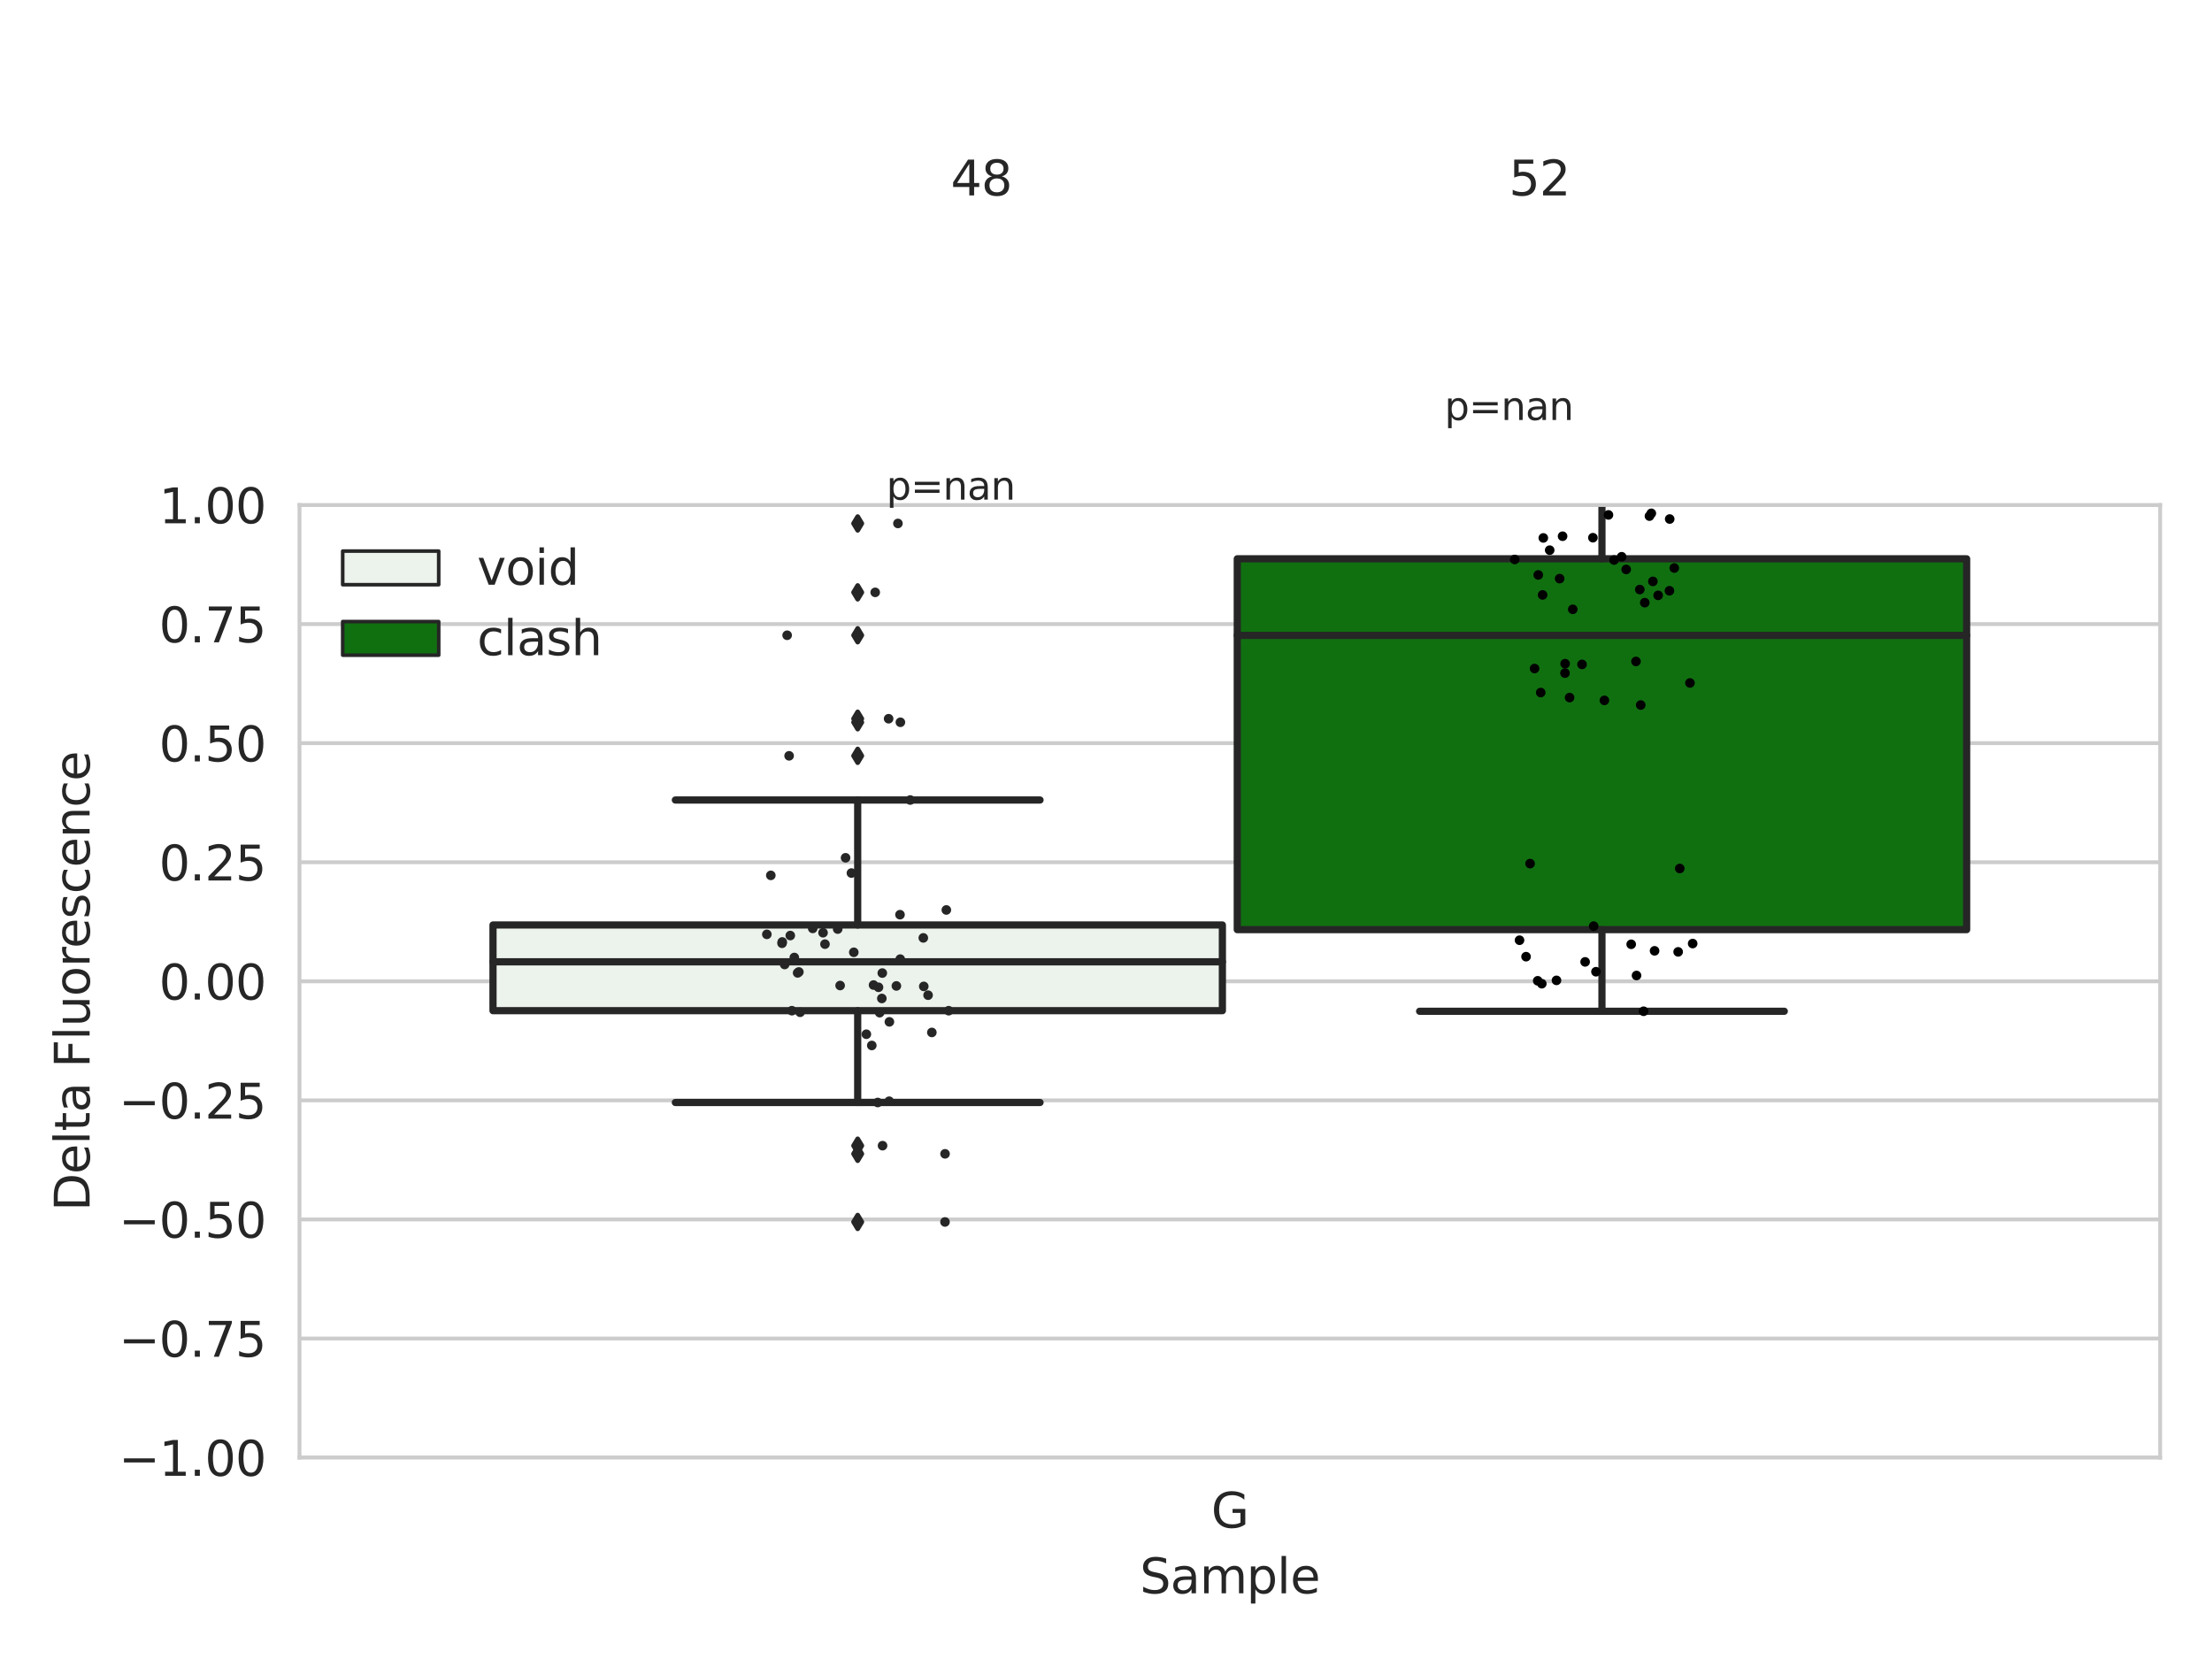 <?xml version="1.0" encoding="utf-8" standalone="no"?>
<!DOCTYPE svg PUBLIC "-//W3C//DTD SVG 1.1//EN"
  "http://www.w3.org/Graphics/SVG/1.1/DTD/svg11.dtd">
<svg xmlns:xlink="http://www.w3.org/1999/xlink" width="460.8pt" height="345.6pt" viewBox="0 0 460.8 345.6" xmlns="http://www.w3.org/2000/svg" version="1.1">
 <defs>
  <style type="text/css">*{stroke-linejoin: round; stroke-linecap: butt}</style>
 </defs>
 <g id="figure_1">
  <g id="patch_1">
   <path d="M 0 345.6 
L 460.8 345.6 
L 460.8 0 
L 0 0 
z
" style="fill: #ffffff"/>
  </g>
  <g id="axes_1">
   <g id="patch_2">
    <path d="M 62.39 303.64 
L 450 303.64 
L 450 105.206 
L 62.39 105.206 
z
" style="fill: #ffffff"/>
   </g>
   <g id="matplotlib.axis_1">
    <g id="xtick_1">
     <g id="text_1">
      <!-- G -->
      <g style="fill: #262626" transform="translate(252.321 318.238)scale(0.1 -0.1)">
       <defs>
        <path id="DejaVuSans-47" d="M 3809 666 
L 3809 1919 
L 2778 1919 
L 2778 2438 
L 4434 2438 
L 4434 434 
Q 4069 175 3628 42 
Q 3188 -91 2688 -91 
Q 1594 -91 976 548 
Q 359 1188 359 2328 
Q 359 3472 976 4111 
Q 1594 4750 2688 4750 
Q 3144 4750 3555 4637 
Q 3966 4525 4313 4306 
L 4313 3634 
Q 3963 3931 3569 4081 
Q 3175 4231 2741 4231 
Q 1884 4231 1454 3753 
Q 1025 3275 1025 2328 
Q 1025 1384 1454 906 
Q 1884 428 2741 428 
Q 3075 428 3337 486 
Q 3600 544 3809 666 
z
" transform="scale(0.016)"/>
       </defs>
       <use xlink:href="#DejaVuSans-47"/>
      </g>
     </g>
    </g>
    <g id="text_2">
     <!-- Sample -->
     <g style="fill: #262626" transform="translate(237.447 331.917)scale(0.1 -0.1)">
      <defs>
       <path id="DejaVuSans-53" d="M 3425 4513 
L 3425 3897 
Q 3066 4069 2747 4153 
Q 2428 4238 2131 4238 
Q 1616 4238 1336 4038 
Q 1056 3838 1056 3469 
Q 1056 3159 1242 3001 
Q 1428 2844 1947 2747 
L 2328 2669 
Q 3034 2534 3370 2195 
Q 3706 1856 3706 1288 
Q 3706 609 3251 259 
Q 2797 -91 1919 -91 
Q 1588 -91 1214 -16 
Q 841 59 441 206 
L 441 856 
Q 825 641 1194 531 
Q 1563 422 1919 422 
Q 2459 422 2753 634 
Q 3047 847 3047 1241 
Q 3047 1584 2836 1778 
Q 2625 1972 2144 2069 
L 1759 2144 
Q 1053 2284 737 2584 
Q 422 2884 422 3419 
Q 422 4038 858 4394 
Q 1294 4750 2059 4750 
Q 2388 4750 2728 4690 
Q 3069 4631 3425 4513 
z
" transform="scale(0.016)"/>
       <path id="DejaVuSans-61" d="M 2194 1759 
Q 1497 1759 1228 1600 
Q 959 1441 959 1056 
Q 959 750 1161 570 
Q 1363 391 1709 391 
Q 2188 391 2477 730 
Q 2766 1069 2766 1631 
L 2766 1759 
L 2194 1759 
z
M 3341 1997 
L 3341 0 
L 2766 0 
L 2766 531 
Q 2569 213 2275 61 
Q 1981 -91 1556 -91 
Q 1019 -91 701 211 
Q 384 513 384 1019 
Q 384 1609 779 1909 
Q 1175 2209 1959 2209 
L 2766 2209 
L 2766 2266 
Q 2766 2663 2505 2880 
Q 2244 3097 1772 3097 
Q 1472 3097 1187 3025 
Q 903 2953 641 2809 
L 641 3341 
Q 956 3463 1253 3523 
Q 1550 3584 1831 3584 
Q 2591 3584 2966 3190 
Q 3341 2797 3341 1997 
z
" transform="scale(0.016)"/>
       <path id="DejaVuSans-6d" d="M 3328 2828 
Q 3544 3216 3844 3400 
Q 4144 3584 4550 3584 
Q 5097 3584 5394 3201 
Q 5691 2819 5691 2113 
L 5691 0 
L 5113 0 
L 5113 2094 
Q 5113 2597 4934 2840 
Q 4756 3084 4391 3084 
Q 3944 3084 3684 2787 
Q 3425 2491 3425 1978 
L 3425 0 
L 2847 0 
L 2847 2094 
Q 2847 2600 2669 2842 
Q 2491 3084 2119 3084 
Q 1678 3084 1418 2786 
Q 1159 2488 1159 1978 
L 1159 0 
L 581 0 
L 581 3500 
L 1159 3500 
L 1159 2956 
Q 1356 3278 1631 3431 
Q 1906 3584 2284 3584 
Q 2666 3584 2933 3390 
Q 3200 3197 3328 2828 
z
" transform="scale(0.016)"/>
       <path id="DejaVuSans-70" d="M 1159 525 
L 1159 -1331 
L 581 -1331 
L 581 3500 
L 1159 3500 
L 1159 2969 
Q 1341 3281 1617 3432 
Q 1894 3584 2278 3584 
Q 2916 3584 3314 3078 
Q 3713 2572 3713 1747 
Q 3713 922 3314 415 
Q 2916 -91 2278 -91 
Q 1894 -91 1617 61 
Q 1341 213 1159 525 
z
M 3116 1747 
Q 3116 2381 2855 2742 
Q 2594 3103 2138 3103 
Q 1681 3103 1420 2742 
Q 1159 2381 1159 1747 
Q 1159 1113 1420 752 
Q 1681 391 2138 391 
Q 2594 391 2855 752 
Q 3116 1113 3116 1747 
z
" transform="scale(0.016)"/>
       <path id="DejaVuSans-6c" d="M 603 4863 
L 1178 4863 
L 1178 0 
L 603 0 
L 603 4863 
z
" transform="scale(0.016)"/>
       <path id="DejaVuSans-65" d="M 3597 1894 
L 3597 1613 
L 953 1613 
Q 991 1019 1311 708 
Q 1631 397 2203 397 
Q 2534 397 2845 478 
Q 3156 559 3463 722 
L 3463 178 
Q 3153 47 2828 -22 
Q 2503 -91 2169 -91 
Q 1331 -91 842 396 
Q 353 884 353 1716 
Q 353 2575 817 3079 
Q 1281 3584 2069 3584 
Q 2775 3584 3186 3129 
Q 3597 2675 3597 1894 
z
M 3022 2063 
Q 3016 2534 2758 2815 
Q 2500 3097 2075 3097 
Q 1594 3097 1305 2825 
Q 1016 2553 972 2059 
L 3022 2063 
z
" transform="scale(0.016)"/>
      </defs>
      <use xlink:href="#DejaVuSans-53"/>
      <use xlink:href="#DejaVuSans-61" x="63.477"/>
      <use xlink:href="#DejaVuSans-6d" x="124.756"/>
      <use xlink:href="#DejaVuSans-70" x="222.168"/>
      <use xlink:href="#DejaVuSans-6c" x="285.645"/>
      <use xlink:href="#DejaVuSans-65" x="313.428"/>
     </g>
    </g>
   </g>
   <g id="matplotlib.axis_2">
    <g id="ytick_1">
     <g id="line2d_1">
      <path d="M 62.39 303.64 
L 450 303.64 
" clip-path="url(#p63f6841e30)" style="fill: none; stroke: #cccccc; stroke-width: 0.8; stroke-linecap: round"/>
     </g>
     <g id="text_3">
      <!-- −1.00 -->
      <g style="fill: #262626" transform="translate(24.745 307.439)scale(0.1 -0.1)">
       <defs>
        <path id="DejaVuSans-2212" d="M 678 2272 
L 4684 2272 
L 4684 1741 
L 678 1741 
L 678 2272 
z
" transform="scale(0.016)"/>
        <path id="DejaVuSans-31" d="M 794 531 
L 1825 531 
L 1825 4091 
L 703 3866 
L 703 4441 
L 1819 4666 
L 2450 4666 
L 2450 531 
L 3481 531 
L 3481 0 
L 794 0 
L 794 531 
z
" transform="scale(0.016)"/>
        <path id="DejaVuSans-2e" d="M 684 794 
L 1344 794 
L 1344 0 
L 684 0 
L 684 794 
z
" transform="scale(0.016)"/>
        <path id="DejaVuSans-30" d="M 2034 4250 
Q 1547 4250 1301 3770 
Q 1056 3291 1056 2328 
Q 1056 1369 1301 889 
Q 1547 409 2034 409 
Q 2525 409 2770 889 
Q 3016 1369 3016 2328 
Q 3016 3291 2770 3770 
Q 2525 4250 2034 4250 
z
M 2034 4750 
Q 2819 4750 3233 4129 
Q 3647 3509 3647 2328 
Q 3647 1150 3233 529 
Q 2819 -91 2034 -91 
Q 1250 -91 836 529 
Q 422 1150 422 2328 
Q 422 3509 836 4129 
Q 1250 4750 2034 4750 
z
" transform="scale(0.016)"/>
       </defs>
       <use xlink:href="#DejaVuSans-2212"/>
       <use xlink:href="#DejaVuSans-31" x="83.789"/>
       <use xlink:href="#DejaVuSans-2e" x="147.412"/>
       <use xlink:href="#DejaVuSans-30" x="179.199"/>
       <use xlink:href="#DejaVuSans-30" x="242.822"/>
      </g>
     </g>
    </g>
    <g id="ytick_2">
     <g id="line2d_2">
      <path d="M 62.39 278.836 
L 450 278.836 
" clip-path="url(#p63f6841e30)" style="fill: none; stroke: #cccccc; stroke-width: 0.8; stroke-linecap: round"/>
     </g>
     <g id="text_4">
      <!-- −0.75 -->
      <g style="fill: #262626" transform="translate(24.745 282.635)scale(0.1 -0.1)">
       <defs>
        <path id="DejaVuSans-37" d="M 525 4666 
L 3525 4666 
L 3525 4397 
L 1831 0 
L 1172 0 
L 2766 4134 
L 525 4134 
L 525 4666 
z
" transform="scale(0.016)"/>
        <path id="DejaVuSans-35" d="M 691 4666 
L 3169 4666 
L 3169 4134 
L 1269 4134 
L 1269 2991 
Q 1406 3038 1543 3061 
Q 1681 3084 1819 3084 
Q 2600 3084 3056 2656 
Q 3513 2228 3513 1497 
Q 3513 744 3044 326 
Q 2575 -91 1722 -91 
Q 1428 -91 1123 -41 
Q 819 9 494 109 
L 494 744 
Q 775 591 1075 516 
Q 1375 441 1709 441 
Q 2250 441 2565 725 
Q 2881 1009 2881 1497 
Q 2881 1984 2565 2268 
Q 2250 2553 1709 2553 
Q 1456 2553 1204 2497 
Q 953 2441 691 2322 
L 691 4666 
z
" transform="scale(0.016)"/>
       </defs>
       <use xlink:href="#DejaVuSans-2212"/>
       <use xlink:href="#DejaVuSans-30" x="83.789"/>
       <use xlink:href="#DejaVuSans-2e" x="147.412"/>
       <use xlink:href="#DejaVuSans-37" x="179.199"/>
       <use xlink:href="#DejaVuSans-35" x="242.822"/>
      </g>
     </g>
    </g>
    <g id="ytick_3">
     <g id="line2d_3">
      <path d="M 62.39 254.032 
L 450 254.032 
" clip-path="url(#p63f6841e30)" style="fill: none; stroke: #cccccc; stroke-width: 0.8; stroke-linecap: round"/>
     </g>
     <g id="text_5">
      <!-- −0.50 -->
      <g style="fill: #262626" transform="translate(24.745 257.831)scale(0.1 -0.1)">
       <use xlink:href="#DejaVuSans-2212"/>
       <use xlink:href="#DejaVuSans-30" x="83.789"/>
       <use xlink:href="#DejaVuSans-2e" x="147.412"/>
       <use xlink:href="#DejaVuSans-35" x="179.199"/>
       <use xlink:href="#DejaVuSans-30" x="242.822"/>
      </g>
     </g>
    </g>
    <g id="ytick_4">
     <g id="line2d_4">
      <path d="M 62.39 229.227 
L 450 229.227 
" clip-path="url(#p63f6841e30)" style="fill: none; stroke: #cccccc; stroke-width: 0.8; stroke-linecap: round"/>
     </g>
     <g id="text_6">
      <!-- −0.25 -->
      <g style="fill: #262626" transform="translate(24.745 233.027)scale(0.1 -0.1)">
       <defs>
        <path id="DejaVuSans-32" d="M 1228 531 
L 3431 531 
L 3431 0 
L 469 0 
L 469 531 
Q 828 903 1448 1529 
Q 2069 2156 2228 2338 
Q 2531 2678 2651 2914 
Q 2772 3150 2772 3378 
Q 2772 3750 2511 3984 
Q 2250 4219 1831 4219 
Q 1534 4219 1204 4116 
Q 875 4013 500 3803 
L 500 4441 
Q 881 4594 1212 4672 
Q 1544 4750 1819 4750 
Q 2544 4750 2975 4387 
Q 3406 4025 3406 3419 
Q 3406 3131 3298 2873 
Q 3191 2616 2906 2266 
Q 2828 2175 2409 1742 
Q 1991 1309 1228 531 
z
" transform="scale(0.016)"/>
       </defs>
       <use xlink:href="#DejaVuSans-2212"/>
       <use xlink:href="#DejaVuSans-30" x="83.789"/>
       <use xlink:href="#DejaVuSans-2e" x="147.412"/>
       <use xlink:href="#DejaVuSans-32" x="179.199"/>
       <use xlink:href="#DejaVuSans-35" x="242.822"/>
      </g>
     </g>
    </g>
    <g id="ytick_5">
     <g id="line2d_5">
      <path d="M 62.39 204.423 
L 450 204.423 
" clip-path="url(#p63f6841e30)" style="fill: none; stroke: #cccccc; stroke-width: 0.8; stroke-linecap: round"/>
     </g>
     <g id="text_7">
      <!-- 0.00 -->
      <g style="fill: #262626" transform="translate(33.124 208.222)scale(0.1 -0.1)">
       <use xlink:href="#DejaVuSans-30"/>
       <use xlink:href="#DejaVuSans-2e" x="63.623"/>
       <use xlink:href="#DejaVuSans-30" x="95.41"/>
       <use xlink:href="#DejaVuSans-30" x="159.033"/>
      </g>
     </g>
    </g>
    <g id="ytick_6">
     <g id="line2d_6">
      <path d="M 62.39 179.619 
L 450 179.619 
" clip-path="url(#p63f6841e30)" style="fill: none; stroke: #cccccc; stroke-width: 0.8; stroke-linecap: round"/>
     </g>
     <g id="text_8">
      <!-- 0.25 -->
      <g style="fill: #262626" transform="translate(33.124 183.418)scale(0.1 -0.1)">
       <use xlink:href="#DejaVuSans-30"/>
       <use xlink:href="#DejaVuSans-2e" x="63.623"/>
       <use xlink:href="#DejaVuSans-32" x="95.41"/>
       <use xlink:href="#DejaVuSans-35" x="159.033"/>
      </g>
     </g>
    </g>
    <g id="ytick_7">
     <g id="line2d_7">
      <path d="M 62.39 154.815 
L 450 154.815 
" clip-path="url(#p63f6841e30)" style="fill: none; stroke: #cccccc; stroke-width: 0.8; stroke-linecap: round"/>
     </g>
     <g id="text_9">
      <!-- 0.50 -->
      <g style="fill: #262626" transform="translate(33.124 158.614)scale(0.1 -0.1)">
       <use xlink:href="#DejaVuSans-30"/>
       <use xlink:href="#DejaVuSans-2e" x="63.623"/>
       <use xlink:href="#DejaVuSans-35" x="95.41"/>
       <use xlink:href="#DejaVuSans-30" x="159.033"/>
      </g>
     </g>
    </g>
    <g id="ytick_8">
     <g id="line2d_8">
      <path d="M 62.39 130.011 
L 450 130.011 
" clip-path="url(#p63f6841e30)" style="fill: none; stroke: #cccccc; stroke-width: 0.8; stroke-linecap: round"/>
     </g>
     <g id="text_10">
      <!-- 0.75 -->
      <g style="fill: #262626" transform="translate(33.124 133.81)scale(0.1 -0.1)">
       <use xlink:href="#DejaVuSans-30"/>
       <use xlink:href="#DejaVuSans-2e" x="63.623"/>
       <use xlink:href="#DejaVuSans-37" x="95.41"/>
       <use xlink:href="#DejaVuSans-35" x="159.033"/>
      </g>
     </g>
    </g>
    <g id="ytick_9">
     <g id="line2d_9">
      <path d="M 62.39 105.206 
L 450 105.206 
" clip-path="url(#p63f6841e30)" style="fill: none; stroke: #cccccc; stroke-width: 0.8; stroke-linecap: round"/>
     </g>
     <g id="text_11">
      <!-- 1.00 -->
      <g style="fill: #262626" transform="translate(33.124 109.006)scale(0.1 -0.1)">
       <use xlink:href="#DejaVuSans-31"/>
       <use xlink:href="#DejaVuSans-2e" x="63.623"/>
       <use xlink:href="#DejaVuSans-30" x="95.41"/>
       <use xlink:href="#DejaVuSans-30" x="159.033"/>
      </g>
     </g>
    </g>
    <g id="text_12">
     <!-- Delta Fluorescence -->
     <g style="fill: #262626" transform="translate(18.665 252.29)rotate(-90)scale(0.1 -0.1)">
      <defs>
       <path id="DejaVuSans-44" d="M 1259 4147 
L 1259 519 
L 2022 519 
Q 2988 519 3436 956 
Q 3884 1394 3884 2338 
Q 3884 3275 3436 3711 
Q 2988 4147 2022 4147 
L 1259 4147 
z
M 628 4666 
L 1925 4666 
Q 3281 4666 3915 4102 
Q 4550 3538 4550 2338 
Q 4550 1131 3912 565 
Q 3275 0 1925 0 
L 628 0 
L 628 4666 
z
" transform="scale(0.016)"/>
       <path id="DejaVuSans-74" d="M 1172 4494 
L 1172 3500 
L 2356 3500 
L 2356 3053 
L 1172 3053 
L 1172 1153 
Q 1172 725 1289 603 
Q 1406 481 1766 481 
L 2356 481 
L 2356 0 
L 1766 0 
Q 1100 0 847 248 
Q 594 497 594 1153 
L 594 3053 
L 172 3053 
L 172 3500 
L 594 3500 
L 594 4494 
L 1172 4494 
z
" transform="scale(0.016)"/>
       <path id="DejaVuSans-20" transform="scale(0.016)"/>
       <path id="DejaVuSans-46" d="M 628 4666 
L 3309 4666 
L 3309 4134 
L 1259 4134 
L 1259 2759 
L 3109 2759 
L 3109 2228 
L 1259 2228 
L 1259 0 
L 628 0 
L 628 4666 
z
" transform="scale(0.016)"/>
       <path id="DejaVuSans-75" d="M 544 1381 
L 544 3500 
L 1119 3500 
L 1119 1403 
Q 1119 906 1312 657 
Q 1506 409 1894 409 
Q 2359 409 2629 706 
Q 2900 1003 2900 1516 
L 2900 3500 
L 3475 3500 
L 3475 0 
L 2900 0 
L 2900 538 
Q 2691 219 2414 64 
Q 2138 -91 1772 -91 
Q 1169 -91 856 284 
Q 544 659 544 1381 
z
M 1991 3584 
L 1991 3584 
z
" transform="scale(0.016)"/>
       <path id="DejaVuSans-6f" d="M 1959 3097 
Q 1497 3097 1228 2736 
Q 959 2375 959 1747 
Q 959 1119 1226 758 
Q 1494 397 1959 397 
Q 2419 397 2687 759 
Q 2956 1122 2956 1747 
Q 2956 2369 2687 2733 
Q 2419 3097 1959 3097 
z
M 1959 3584 
Q 2709 3584 3137 3096 
Q 3566 2609 3566 1747 
Q 3566 888 3137 398 
Q 2709 -91 1959 -91 
Q 1206 -91 779 398 
Q 353 888 353 1747 
Q 353 2609 779 3096 
Q 1206 3584 1959 3584 
z
" transform="scale(0.016)"/>
       <path id="DejaVuSans-72" d="M 2631 2963 
Q 2534 3019 2420 3045 
Q 2306 3072 2169 3072 
Q 1681 3072 1420 2755 
Q 1159 2438 1159 1844 
L 1159 0 
L 581 0 
L 581 3500 
L 1159 3500 
L 1159 2956 
Q 1341 3275 1631 3429 
Q 1922 3584 2338 3584 
Q 2397 3584 2469 3576 
Q 2541 3569 2628 3553 
L 2631 2963 
z
" transform="scale(0.016)"/>
       <path id="DejaVuSans-73" d="M 2834 3397 
L 2834 2853 
Q 2591 2978 2328 3040 
Q 2066 3103 1784 3103 
Q 1356 3103 1142 2972 
Q 928 2841 928 2578 
Q 928 2378 1081 2264 
Q 1234 2150 1697 2047 
L 1894 2003 
Q 2506 1872 2764 1633 
Q 3022 1394 3022 966 
Q 3022 478 2636 193 
Q 2250 -91 1575 -91 
Q 1294 -91 989 -36 
Q 684 19 347 128 
L 347 722 
Q 666 556 975 473 
Q 1284 391 1588 391 
Q 1994 391 2212 530 
Q 2431 669 2431 922 
Q 2431 1156 2273 1281 
Q 2116 1406 1581 1522 
L 1381 1569 
Q 847 1681 609 1914 
Q 372 2147 372 2553 
Q 372 3047 722 3315 
Q 1072 3584 1716 3584 
Q 2034 3584 2315 3537 
Q 2597 3491 2834 3397 
z
" transform="scale(0.016)"/>
       <path id="DejaVuSans-63" d="M 3122 3366 
L 3122 2828 
Q 2878 2963 2633 3030 
Q 2388 3097 2138 3097 
Q 1578 3097 1268 2742 
Q 959 2388 959 1747 
Q 959 1106 1268 751 
Q 1578 397 2138 397 
Q 2388 397 2633 464 
Q 2878 531 3122 666 
L 3122 134 
Q 2881 22 2623 -34 
Q 2366 -91 2075 -91 
Q 1284 -91 818 406 
Q 353 903 353 1747 
Q 353 2603 823 3093 
Q 1294 3584 2113 3584 
Q 2378 3584 2631 3529 
Q 2884 3475 3122 3366 
z
" transform="scale(0.016)"/>
       <path id="DejaVuSans-6e" d="M 3513 2113 
L 3513 0 
L 2938 0 
L 2938 2094 
Q 2938 2591 2744 2837 
Q 2550 3084 2163 3084 
Q 1697 3084 1428 2787 
Q 1159 2491 1159 1978 
L 1159 0 
L 581 0 
L 581 3500 
L 1159 3500 
L 1159 2956 
Q 1366 3272 1645 3428 
Q 1925 3584 2291 3584 
Q 2894 3584 3203 3211 
Q 3513 2838 3513 2113 
z
" transform="scale(0.016)"/>
      </defs>
      <use xlink:href="#DejaVuSans-44"/>
      <use xlink:href="#DejaVuSans-65" x="77.002"/>
      <use xlink:href="#DejaVuSans-6c" x="138.525"/>
      <use xlink:href="#DejaVuSans-74" x="166.309"/>
      <use xlink:href="#DejaVuSans-61" x="205.518"/>
      <use xlink:href="#DejaVuSans-20" x="266.797"/>
      <use xlink:href="#DejaVuSans-46" x="298.584"/>
      <use xlink:href="#DejaVuSans-6c" x="356.104"/>
      <use xlink:href="#DejaVuSans-75" x="383.887"/>
      <use xlink:href="#DejaVuSans-6f" x="447.266"/>
      <use xlink:href="#DejaVuSans-72" x="508.447"/>
      <use xlink:href="#DejaVuSans-65" x="547.311"/>
      <use xlink:href="#DejaVuSans-73" x="608.834"/>
      <use xlink:href="#DejaVuSans-63" x="660.934"/>
      <use xlink:href="#DejaVuSans-65" x="715.914"/>
      <use xlink:href="#DejaVuSans-6e" x="777.438"/>
      <use xlink:href="#DejaVuSans-63" x="840.816"/>
      <use xlink:href="#DejaVuSans-65" x="895.797"/>
     </g>
    </g>
   </g>
   <g id="patch_3">
    <path d="M 102.701 210.546 
L 254.645 210.546 
L 254.645 192.69 
L 102.701 192.69 
L 102.701 210.546 
z
" clip-path="url(#p63f6841e30)" style="fill: #ecf2ec; stroke: #262626; stroke-width: 1.5; stroke-linejoin: miter"/>
   </g>
   <g id="patch_4">
    <path d="M 257.745 193.662 
L 409.689 193.662 
L 409.689 116.407 
L 257.745 116.407 
L 257.745 193.662 
z
" clip-path="url(#p63f6841e30)" style="fill: #107010; stroke: #262626; stroke-width: 1.5; stroke-linejoin: miter"/>
   </g>
   <g id="patch_5">
    <path d="M 256.195 204.423 
L 256.195 204.423 
L 256.195 204.423 
L 256.195 204.423 
z
" clip-path="url(#p63f6841e30)" style="fill: #ecf2ec; stroke: #262626; stroke-width: 0.75; stroke-linejoin: miter"/>
   </g>
   <g id="patch_6">
    <path d="M 256.195 204.423 
L 256.195 204.423 
L 256.195 204.423 
L 256.195 204.423 
z
" clip-path="url(#p63f6841e30)" style="fill: #107010; stroke: #262626; stroke-width: 0.75; stroke-linejoin: miter"/>
   </g>
   <g id="PathCollection_1"/>
   <g id="PathCollection_2"/>
   <g id="line2d_10">
    <path d="M 178.673 210.546 
L 178.673 229.669 
" clip-path="url(#p63f6841e30)" style="fill: none; stroke: #262626; stroke-width: 1.5; stroke-linecap: round"/>
   </g>
   <g id="line2d_11">
    <path d="M 178.673 192.69 
L 178.673 166.656 
" clip-path="url(#p63f6841e30)" style="fill: none; stroke: #262626; stroke-width: 1.5; stroke-linecap: round"/>
   </g>
   <g id="line2d_12">
    <path d="M 140.687 229.669 
L 216.659 229.669 
" clip-path="url(#p63f6841e30)" style="fill: none; stroke: #262626; stroke-width: 1.5; stroke-linecap: round"/>
   </g>
   <g id="line2d_13">
    <path d="M 140.687 166.656 
L 216.659 166.656 
" clip-path="url(#p63f6841e30)" style="fill: none; stroke: #262626; stroke-width: 1.5; stroke-linecap: round"/>
   </g>
   <g id="line2d_14">
    <defs>
     <path id="m03738998ac" d="M -0 1.414 
L 0.849 0 
L 0 -1.414 
L -0.849 -0 
z
" style="stroke: #262626; stroke-linejoin: miter"/>
    </defs>
    <g clip-path="url(#p63f6841e30)">
     <use xlink:href="#m03738998ac" x="178.673" y="238.664" style="fill: #262626; stroke: #262626; stroke-linejoin: miter"/>
     <use xlink:href="#m03738998ac" x="178.673" y="240.364" style="fill: #262626; stroke: #262626; stroke-linejoin: miter"/>
     <use xlink:href="#m03738998ac" x="178.673" y="254.555" style="fill: #262626; stroke: #262626; stroke-linejoin: miter"/>
     <use xlink:href="#m03738998ac" x="178.673" y="157.451" style="fill: #262626; stroke: #262626; stroke-linejoin: miter"/>
     <use xlink:href="#m03738998ac" x="178.673" y="109.045" style="fill: #262626; stroke: #262626; stroke-linejoin: miter"/>
     <use xlink:href="#m03738998ac" x="178.673" y="149.722" style="fill: #262626; stroke: #262626; stroke-linejoin: miter"/>
     <use xlink:href="#m03738998ac" x="178.673" y="150.463" style="fill: #262626; stroke: #262626; stroke-linejoin: miter"/>
     <use xlink:href="#m03738998ac" x="178.673" y="123.399" style="fill: #262626; stroke: #262626; stroke-linejoin: miter"/>
     <use xlink:href="#m03738998ac" x="178.673" y="132.335" style="fill: #262626; stroke: #262626; stroke-linejoin: miter"/>
    </g>
   </g>
   <g id="line2d_15">
    <path d="M 333.717 193.662 
L 333.717 210.663 
" clip-path="url(#p63f6841e30)" style="fill: none; stroke: #262626; stroke-width: 1.5; stroke-linecap: round"/>
   </g>
   <g id="line2d_16">
    <path d="M 333.717 116.407 
L 333.717 92.457 
" clip-path="url(#p63f6841e30)" style="fill: none; stroke: #262626; stroke-width: 1.5; stroke-linecap: round"/>
   </g>
   <g id="line2d_17">
    <path d="M 295.731 210.663 
L 371.703 210.663 
" clip-path="url(#p63f6841e30)" style="fill: none; stroke: #262626; stroke-width: 1.5; stroke-linecap: round"/>
   </g>
   <g id="line2d_18">
    <path d="M 295.731 92.457 
L 371.703 92.457 
" clip-path="url(#p63f6841e30)" style="fill: none; stroke: #262626; stroke-width: 1.5; stroke-linecap: round"/>
   </g>
   <g id="line2d_19"/>
   <g id="line2d_20">
    <path d="M 102.701 200.362 
L 254.645 200.362 
" clip-path="url(#p63f6841e30)" style="fill: none; stroke: #262626; stroke-width: 1.5; stroke-linecap: round"/>
   </g>
   <g id="line2d_21">
    <path d="M 257.745 132.362 
L 409.689 132.362 
" clip-path="url(#p63f6841e30)" style="fill: none; stroke: #262626; stroke-width: 1.5; stroke-linecap: round"/>
   </g>
   <g id="patch_7">
    <path d="M 62.39 303.64 
L 62.39 105.206 
" style="fill: none; stroke: #cccccc; stroke-width: 0.8; stroke-linejoin: miter; stroke-linecap: square"/>
   </g>
   <g id="patch_8">
    <path d="M 450 303.64 
L 450 105.206 
" style="fill: none; stroke: #cccccc; stroke-width: 0.8; stroke-linejoin: miter; stroke-linecap: square"/>
   </g>
   <g id="patch_9">
    <path d="M 62.39 303.64 
L 450 303.64 
" style="fill: none; stroke: #cccccc; stroke-width: 0.8; stroke-linejoin: miter; stroke-linecap: square"/>
   </g>
   <g id="patch_10">
    <path d="M 62.39 105.206 
L 450 105.206 
" style="fill: none; stroke: #cccccc; stroke-width: 0.8; stroke-linejoin: miter; stroke-linecap: square"/>
   </g>
   <g id="PathCollection_3">
    <defs>
     <path id="C0_0_20a18b3032" d="M 0 1 
C 0.265 1 0.52 0.895 0.707 0.707 
C 0.895 0.52 1 0.265 1 -0 
C 1 -0.265 0.895 -0.52 0.707 -0.707 
C 0.52 -0.895 0.265 -1 0 -1 
C -0.265 -1 -0.52 -0.895 -0.707 -0.707 
C -0.895 -0.52 -1 -0.265 -1 0 
C -1 0.265 -0.895 0.52 -0.707 0.707 
C -0.52 0.895 -0.265 1 0 1 
z
"/>
    </defs>
    <g clip-path="url(#p63f6841e30)">
     <use xlink:href="#C0_0_20a18b3032" x="183.798" y="202.706" style="fill: #262626"/>
    </g>
    <g clip-path="url(#p63f6841e30)">
     <use xlink:href="#C0_0_20a18b3032" x="183.251" y="210.959" style="fill: #262626"/>
    </g>
    <g clip-path="url(#p63f6841e30)">
     <use xlink:href="#C0_0_20a18b3032" x="183.853" y="238.664" style="fill: #262626"/>
    </g>
    <g clip-path="url(#p63f6841e30)">
     <use xlink:href="#C0_0_20a18b3032" x="164.387" y="157.451" style="fill: #262626"/>
    </g>
    <g clip-path="url(#p63f6841e30)">
     <use xlink:href="#C0_0_20a18b3032" x="159.749" y="194.641" style="fill: #262626"/>
    </g>
    <g clip-path="url(#p63f6841e30)">
     <use xlink:href="#C0_0_20a18b3032" x="197.628" y="210.547" style="fill: #262626"/>
    </g>
    <g clip-path="url(#p63f6841e30)">
     <use xlink:href="#C0_0_20a18b3032" x="192.44" y="205.484" style="fill: #262626"/>
    </g>
    <g clip-path="url(#p63f6841e30)">
     <use xlink:href="#C0_0_20a18b3032" x="192.343" y="195.379" style="fill: #262626"/>
    </g>
    <g clip-path="url(#p63f6841e30)">
     <use xlink:href="#C0_0_20a18b3032" x="196.87" y="240.364" style="fill: #262626"/>
    </g>
    <g clip-path="url(#p63f6841e30)">
     <use xlink:href="#C0_0_20a18b3032" x="187.054" y="109.045" style="fill: #262626"/>
    </g>
    <g clip-path="url(#p63f6841e30)">
     <use xlink:href="#C0_0_20a18b3032" x="196.86" y="254.555" style="fill: #262626"/>
    </g>
    <g clip-path="url(#p63f6841e30)">
     <use xlink:href="#C0_0_20a18b3032" x="162.958" y="196.224" style="fill: #262626"/>
    </g>
    <g clip-path="url(#p63f6841e30)">
     <use xlink:href="#C0_0_20a18b3032" x="164.963" y="210.546" style="fill: #262626"/>
    </g>
    <g clip-path="url(#p63f6841e30)">
     <use xlink:href="#C0_0_20a18b3032" x="160.576" y="182.356" style="fill: #262626"/>
    </g>
    <g clip-path="url(#p63f6841e30)">
     <use xlink:href="#C0_0_20a18b3032" x="185.115" y="149.722" style="fill: #262626"/>
    </g>
    <g clip-path="url(#p63f6841e30)">
     <use xlink:href="#C0_0_20a18b3032" x="176.147" y="178.695" style="fill: #262626"/>
    </g>
    <g clip-path="url(#p63f6841e30)">
     <use xlink:href="#C0_0_20a18b3032" x="182.845" y="229.669" style="fill: #262626"/>
    </g>
    <g clip-path="url(#p63f6841e30)">
     <use xlink:href="#C0_0_20a18b3032" x="183.01" y="205.67" style="fill: #262626"/>
    </g>
    <g clip-path="url(#p63f6841e30)">
     <use xlink:href="#C0_0_20a18b3032" x="180.478" y="215.45" style="fill: #262626"/>
    </g>
    <g clip-path="url(#p63f6841e30)">
     <use xlink:href="#C0_0_20a18b3032" x="185.278" y="212.869" style="fill: #262626"/>
    </g>
    <g clip-path="url(#p63f6841e30)">
     <use xlink:href="#C0_0_20a18b3032" x="187.486" y="190.547" style="fill: #262626"/>
    </g>
    <g clip-path="url(#p63f6841e30)">
     <use xlink:href="#C0_0_20a18b3032" x="169.307" y="193.404" style="fill: #262626"/>
    </g>
    <g clip-path="url(#p63f6841e30)">
     <use xlink:href="#C0_0_20a18b3032" x="197.14" y="189.561" style="fill: #262626"/>
    </g>
    <g clip-path="url(#p63f6841e30)">
     <use xlink:href="#C0_0_20a18b3032" x="171.455" y="194.304" style="fill: #262626"/>
    </g>
    <g clip-path="url(#p63f6841e30)">
     <use xlink:href="#C0_0_20a18b3032" x="189.616" y="166.656" style="fill: #262626"/>
    </g>
    <g clip-path="url(#p63f6841e30)">
     <use xlink:href="#C0_0_20a18b3032" x="163.458" y="200.922" style="fill: #262626"/>
    </g>
    <g clip-path="url(#p63f6841e30)">
     <use xlink:href="#C0_0_20a18b3032" x="181.974" y="205.201" style="fill: #262626"/>
    </g>
    <g clip-path="url(#p63f6841e30)">
     <use xlink:href="#C0_0_20a18b3032" x="187.568" y="150.463" style="fill: #262626"/>
    </g>
    <g clip-path="url(#p63f6841e30)">
     <use xlink:href="#C0_0_20a18b3032" x="177.862" y="198.381" style="fill: #262626"/>
    </g>
    <g clip-path="url(#p63f6841e30)">
     <use xlink:href="#C0_0_20a18b3032" x="183.702" y="207.998" style="fill: #262626"/>
    </g>
    <g clip-path="url(#p63f6841e30)">
     <use xlink:href="#C0_0_20a18b3032" x="194.121" y="215.077" style="fill: #262626"/>
    </g>
    <g clip-path="url(#p63f6841e30)">
     <use xlink:href="#C0_0_20a18b3032" x="187.535" y="199.803" style="fill: #262626"/>
    </g>
    <g clip-path="url(#p63f6841e30)">
     <use xlink:href="#C0_0_20a18b3032" x="193.337" y="207.313" style="fill: #262626"/>
    </g>
    <g clip-path="url(#p63f6841e30)">
     <use xlink:href="#C0_0_20a18b3032" x="165.471" y="199.461" style="fill: #262626"/>
    </g>
    <g clip-path="url(#p63f6841e30)">
     <use xlink:href="#C0_0_20a18b3032" x="182.322" y="123.399" style="fill: #262626"/>
    </g>
    <g clip-path="url(#p63f6841e30)">
     <use xlink:href="#C0_0_20a18b3032" x="164.632" y="194.888" style="fill: #262626"/>
    </g>
    <g clip-path="url(#p63f6841e30)">
     <use xlink:href="#C0_0_20a18b3032" x="186.734" y="205.387" style="fill: #262626"/>
    </g>
    <g clip-path="url(#p63f6841e30)">
     <use xlink:href="#C0_0_20a18b3032" x="185.233" y="229.405" style="fill: #262626"/>
    </g>
    <g clip-path="url(#p63f6841e30)">
     <use xlink:href="#C0_0_20a18b3032" x="171.858" y="196.683" style="fill: #262626"/>
    </g>
    <g clip-path="url(#p63f6841e30)">
     <use xlink:href="#C0_0_20a18b3032" x="174.508" y="193.545" style="fill: #262626"/>
    </g>
    <g clip-path="url(#p63f6841e30)">
     <use xlink:href="#C0_0_20a18b3032" x="177.367" y="181.872" style="fill: #262626"/>
    </g>
    <g clip-path="url(#p63f6841e30)">
     <use xlink:href="#C0_0_20a18b3032" x="162.919" y="196.501" style="fill: #262626"/>
    </g>
    <g clip-path="url(#p63f6841e30)">
     <use xlink:href="#C0_0_20a18b3032" x="166.418" y="202.478" style="fill: #262626"/>
    </g>
    <g clip-path="url(#p63f6841e30)">
     <use xlink:href="#C0_0_20a18b3032" x="166.682" y="210.874" style="fill: #262626"/>
    </g>
    <g clip-path="url(#p63f6841e30)">
     <use xlink:href="#C0_0_20a18b3032" x="163.975" y="132.335" style="fill: #262626"/>
    </g>
    <g clip-path="url(#p63f6841e30)">
     <use xlink:href="#C0_0_20a18b3032" x="181.61" y="217.791" style="fill: #262626"/>
    </g>
    <g clip-path="url(#p63f6841e30)">
     <use xlink:href="#C0_0_20a18b3032" x="175.014" y="205.302" style="fill: #262626"/>
    </g>
    <g clip-path="url(#p63f6841e30)">
     <use xlink:href="#C0_0_20a18b3032" x="166.16" y="202.669" style="fill: #262626"/>
    </g>
   </g>
   <g id="PathCollection_4">
    <defs>
     <path id="C1_0_dc389ec7ea" d="M 0 1 
C 0.265 1 0.52 0.895 0.707 0.707 
C 0.895 0.52 1 0.265 1 -0 
C 1 -0.265 0.895 -0.52 0.707 -0.707 
C 0.52 -0.895 0.265 -1 0 -1 
C -0.265 -1 -0.52 -0.895 -0.707 -0.707 
C -0.895 -0.52 -1 -0.265 -1 0 
C -1 0.265 -0.895 0.52 -0.707 0.707 
C -0.52 0.895 -0.265 1 0 1 
z
"/>
    </defs>
    <g clip-path="url(#p63f6841e30)">
     <use xlink:href="#C1_0_dc389ec7ea" x="336.243" y="116.665"/>
    </g>
    <g clip-path="url(#p63f6841e30)">
     <use xlink:href="#C1_0_dc389ec7ea" x="318.745" y="179.906"/>
    </g>
    <g clip-path="url(#p63f6841e30)">
     <use xlink:href="#C1_0_dc389ec7ea" x="317.903" y="199.291"/>
    </g>
    <g clip-path="url(#p63f6841e30)">
     <use xlink:href="#C1_0_dc389ec7ea" x="340.918" y="203.215"/>
    </g>
    <g clip-path="url(#p63f6841e30)">
     <use xlink:href="#C1_0_dc389ec7ea" x="331.993" y="192.928"/>
    </g>
    <g clip-path="url(#p63f6841e30)">
     <use xlink:href="#C1_0_dc389ec7ea" x="324.245" y="204.228"/>
    </g>
    <g clip-path="url(#p63f6841e30)">
     <use xlink:href="#C1_0_dc389ec7ea" x="330.212" y="200.378"/>
    </g>
    <g clip-path="url(#p63f6841e30)">
     <use xlink:href="#C1_0_dc389ec7ea" x="342.637" y="125.546"/>
    </g>
    <g clip-path="url(#p63f6841e30)">
     <use xlink:href="#C1_0_dc389ec7ea" x="349.589" y="198.29"/>
    </g>
    <g clip-path="url(#p63f6841e30)">
     <use xlink:href="#C1_0_dc389ec7ea" x="339.809" y="196.712"/>
    </g>
    <g clip-path="url(#p63f6841e30)">
     <use xlink:href="#C1_0_dc389ec7ea" x="321.351" y="123.933"/>
    </g>
    <g clip-path="url(#p63f6841e30)">
     <use xlink:href="#C1_0_dc389ec7ea" x="322.69" y="101.639"/>
    </g>
    <g clip-path="url(#p63f6841e30)">
     <use xlink:href="#C1_0_dc389ec7ea" x="338.367" y="103.549"/>
    </g>
    <g clip-path="url(#p63f6841e30)">
     <use xlink:href="#C1_0_dc389ec7ea" x="349.925" y="180.923"/>
    </g>
    <g clip-path="url(#p63f6841e30)">
     <use xlink:href="#C1_0_dc389ec7ea" x="331.575" y="99.201"/>
    </g>
    <g clip-path="url(#p63f6841e30)">
     <use xlink:href="#C1_0_dc389ec7ea" x="341.792" y="146.87"/>
    </g>
    <g clip-path="url(#p63f6841e30)">
     <use xlink:href="#C1_0_dc389ec7ea" x="324.905" y="120.536"/>
    </g>
    <g clip-path="url(#p63f6841e30)">
     <use xlink:href="#C1_0_dc389ec7ea" x="321.502" y="112.059"/>
    </g>
    <g clip-path="url(#p63f6841e30)">
     <use xlink:href="#C1_0_dc389ec7ea" x="326.971" y="145.319"/>
    </g>
    <g clip-path="url(#p63f6841e30)">
     <use xlink:href="#C1_0_dc389ec7ea" x="320.448" y="119.773"/>
    </g>
    <g clip-path="url(#p63f6841e30)">
     <use xlink:href="#C1_0_dc389ec7ea" x="335.073" y="107.268"/>
    </g>
    <g clip-path="url(#p63f6841e30)">
     <use xlink:href="#C1_0_dc389ec7ea" x="319.68" y="139.267"/>
    </g>
    <g clip-path="url(#p63f6841e30)">
     <use xlink:href="#C1_0_dc389ec7ea" x="320.961" y="144.271"/>
    </g>
    <g clip-path="url(#p63f6841e30)">
     <use xlink:href="#C1_0_dc389ec7ea" x="326.043" y="138.261"/>
    </g>
    <g clip-path="url(#p63f6841e30)">
     <use xlink:href="#C1_0_dc389ec7ea" x="344.001" y="106.935"/>
    </g>
    <g clip-path="url(#p63f6841e30)">
     <use xlink:href="#C1_0_dc389ec7ea" x="338.765" y="118.626"/>
    </g>
    <g clip-path="url(#p63f6841e30)">
     <use xlink:href="#C1_0_dc389ec7ea" x="342.394" y="210.663"/>
    </g>
    <g clip-path="url(#p63f6841e30)">
     <use xlink:href="#C1_0_dc389ec7ea" x="348.785" y="118.33"/>
    </g>
    <g clip-path="url(#p63f6841e30)">
     <use xlink:href="#C1_0_dc389ec7ea" x="337.821" y="115.982"/>
    </g>
    <g clip-path="url(#p63f6841e30)">
     <use xlink:href="#C1_0_dc389ec7ea" x="326.016" y="140.221"/>
    </g>
    <g clip-path="url(#p63f6841e30)">
     <use xlink:href="#C1_0_dc389ec7ea" x="316.543" y="195.866"/>
    </g>
    <g clip-path="url(#p63f6841e30)">
     <use xlink:href="#C1_0_dc389ec7ea" x="347.829" y="108.122"/>
    </g>
    <g clip-path="url(#p63f6841e30)">
     <use xlink:href="#C1_0_dc389ec7ea" x="341.598" y="122.811"/>
    </g>
    <g clip-path="url(#p63f6841e30)">
     <use xlink:href="#C1_0_dc389ec7ea" x="329.564" y="138.409"/>
    </g>
    <g clip-path="url(#p63f6841e30)">
     <use xlink:href="#C1_0_dc389ec7ea" x="340.804" y="137.79"/>
    </g>
    <g clip-path="url(#p63f6841e30)">
     <use xlink:href="#C1_0_dc389ec7ea" x="320.333" y="204.316"/>
    </g>
    <g clip-path="url(#p63f6841e30)">
     <use xlink:href="#C1_0_dc389ec7ea" x="322.828" y="114.612"/>
    </g>
    <g clip-path="url(#p63f6841e30)">
     <use xlink:href="#C1_0_dc389ec7ea" x="344.68" y="198.075"/>
    </g>
    <g clip-path="url(#p63f6841e30)">
     <use xlink:href="#C1_0_dc389ec7ea" x="352.049" y="142.274"/>
    </g>
    <g clip-path="url(#p63f6841e30)">
     <use xlink:href="#C1_0_dc389ec7ea" x="322.295" y="92.457"/>
    </g>
    <g clip-path="url(#p63f6841e30)">
     <use xlink:href="#C1_0_dc389ec7ea" x="352.614" y="196.56"/>
    </g>
    <g clip-path="url(#p63f6841e30)">
     <use xlink:href="#C1_0_dc389ec7ea" x="347.777" y="123.066"/>
    </g>
    <g clip-path="url(#p63f6841e30)">
     <use xlink:href="#C1_0_dc389ec7ea" x="343.612" y="107.515"/>
    </g>
    <g clip-path="url(#p63f6841e30)">
     <use xlink:href="#C1_0_dc389ec7ea" x="315.548" y="116.549"/>
    </g>
    <g clip-path="url(#p63f6841e30)">
     <use xlink:href="#C1_0_dc389ec7ea" x="344.325" y="121.116"/>
    </g>
    <g clip-path="url(#p63f6841e30)">
     <use xlink:href="#C1_0_dc389ec7ea" x="331.832" y="112.014"/>
    </g>
    <g clip-path="url(#p63f6841e30)">
     <use xlink:href="#C1_0_dc389ec7ea" x="332.47" y="202.428"/>
    </g>
    <g clip-path="url(#p63f6841e30)">
     <use xlink:href="#C1_0_dc389ec7ea" x="325.515" y="111.705"/>
    </g>
    <g clip-path="url(#p63f6841e30)">
     <use xlink:href="#C1_0_dc389ec7ea" x="345.422" y="124.026"/>
    </g>
    <g clip-path="url(#p63f6841e30)">
     <use xlink:href="#C1_0_dc389ec7ea" x="334.225" y="145.902"/>
    </g>
    <g clip-path="url(#p63f6841e30)">
     <use xlink:href="#C1_0_dc389ec7ea" x="327.635" y="126.934"/>
    </g>
    <g clip-path="url(#p63f6841e30)">
     <use xlink:href="#C1_0_dc389ec7ea" x="321.186" y="204.925"/>
    </g>
   </g>
   <g id="text_13">
    <!-- 48 -->
    <g style="fill: #262626" transform="translate(198.054 40.715)scale(0.1 -0.1)">
     <defs>
      <path id="DejaVuSans-34" d="M 2419 4116 
L 825 1625 
L 2419 1625 
L 2419 4116 
z
M 2253 4666 
L 3047 4666 
L 3047 1625 
L 3713 1625 
L 3713 1100 
L 3047 1100 
L 3047 0 
L 2419 0 
L 2419 1100 
L 313 1100 
L 313 1709 
L 2253 4666 
z
" transform="scale(0.016)"/>
      <path id="DejaVuSans-38" d="M 2034 2216 
Q 1584 2216 1326 1975 
Q 1069 1734 1069 1313 
Q 1069 891 1326 650 
Q 1584 409 2034 409 
Q 2484 409 2743 651 
Q 3003 894 3003 1313 
Q 3003 1734 2745 1975 
Q 2488 2216 2034 2216 
z
M 1403 2484 
Q 997 2584 770 2862 
Q 544 3141 544 3541 
Q 544 4100 942 4425 
Q 1341 4750 2034 4750 
Q 2731 4750 3128 4425 
Q 3525 4100 3525 3541 
Q 3525 3141 3298 2862 
Q 3072 2584 2669 2484 
Q 3125 2378 3379 2068 
Q 3634 1759 3634 1313 
Q 3634 634 3220 271 
Q 2806 -91 2034 -91 
Q 1263 -91 848 271 
Q 434 634 434 1313 
Q 434 1759 690 2068 
Q 947 2378 1403 2484 
z
M 1172 3481 
Q 1172 3119 1398 2916 
Q 1625 2713 2034 2713 
Q 2441 2713 2670 2916 
Q 2900 3119 2900 3481 
Q 2900 3844 2670 4047 
Q 2441 4250 2034 4250 
Q 1625 4250 1398 4047 
Q 1172 3844 1172 3481 
z
" transform="scale(0.016)"/>
     </defs>
     <use xlink:href="#DejaVuSans-34"/>
     <use xlink:href="#DejaVuSans-38" x="63.623"/>
    </g>
   </g>
   <g id="text_14">
    <!-- p=nan -->
    <g style="fill: #262626" transform="translate(184.641 104.085)scale(0.08 -0.08)">
     <defs>
      <path id="DejaVuSans-3d" d="M 678 2906 
L 4684 2906 
L 4684 2381 
L 678 2381 
L 678 2906 
z
M 678 1631 
L 4684 1631 
L 4684 1100 
L 678 1100 
L 678 1631 
z
" transform="scale(0.016)"/>
     </defs>
     <use xlink:href="#DejaVuSans-70"/>
     <use xlink:href="#DejaVuSans-3d" x="63.477"/>
     <use xlink:href="#DejaVuSans-6e" x="147.266"/>
     <use xlink:href="#DejaVuSans-61" x="210.645"/>
     <use xlink:href="#DejaVuSans-6e" x="271.924"/>
    </g>
   </g>
   <g id="text_15">
    <!-- 52 -->
    <g style="fill: #262626" transform="translate(314.337 40.715)scale(0.1 -0.1)">
     <use xlink:href="#DejaVuSans-35"/>
     <use xlink:href="#DejaVuSans-32" x="63.623"/>
    </g>
   </g>
   <g id="text_16">
    <!-- p=nan -->
    <g style="fill: #262626" transform="translate(300.924 87.496)scale(0.08 -0.08)">
     <use xlink:href="#DejaVuSans-70"/>
     <use xlink:href="#DejaVuSans-3d" x="63.477"/>
     <use xlink:href="#DejaVuSans-6e" x="147.266"/>
     <use xlink:href="#DejaVuSans-61" x="210.645"/>
     <use xlink:href="#DejaVuSans-6e" x="271.924"/>
    </g>
   </g>
   <g id="legend_1">
    <g id="patch_11">
     <path d="M 71.39 121.805 
L 91.39 121.805 
L 91.39 114.805 
L 71.39 114.805 
z
" style="fill: #ecf2ec; stroke: #262626; stroke-width: 0.75; stroke-linejoin: miter"/>
    </g>
    <g id="text_17">
     <!-- void -->
     <g style="fill: #262626" transform="translate(99.39 121.805)scale(0.1 -0.1)">
      <defs>
       <path id="DejaVuSans-76" d="M 191 3500 
L 800 3500 
L 1894 563 
L 2988 3500 
L 3597 3500 
L 2284 0 
L 1503 0 
L 191 3500 
z
" transform="scale(0.016)"/>
       <path id="DejaVuSans-69" d="M 603 3500 
L 1178 3500 
L 1178 0 
L 603 0 
L 603 3500 
z
M 603 4863 
L 1178 4863 
L 1178 4134 
L 603 4134 
L 603 4863 
z
" transform="scale(0.016)"/>
       <path id="DejaVuSans-64" d="M 2906 2969 
L 2906 4863 
L 3481 4863 
L 3481 0 
L 2906 0 
L 2906 525 
Q 2725 213 2448 61 
Q 2172 -91 1784 -91 
Q 1150 -91 751 415 
Q 353 922 353 1747 
Q 353 2572 751 3078 
Q 1150 3584 1784 3584 
Q 2172 3584 2448 3432 
Q 2725 3281 2906 2969 
z
M 947 1747 
Q 947 1113 1208 752 
Q 1469 391 1925 391 
Q 2381 391 2643 752 
Q 2906 1113 2906 1747 
Q 2906 2381 2643 2742 
Q 2381 3103 1925 3103 
Q 1469 3103 1208 2742 
Q 947 2381 947 1747 
z
" transform="scale(0.016)"/>
      </defs>
      <use xlink:href="#DejaVuSans-76"/>
      <use xlink:href="#DejaVuSans-6f" x="59.18"/>
      <use xlink:href="#DejaVuSans-69" x="120.361"/>
      <use xlink:href="#DejaVuSans-64" x="148.145"/>
     </g>
    </g>
    <g id="patch_12">
     <path d="M 71.39 136.483 
L 91.39 136.483 
L 91.39 129.483 
L 71.39 129.483 
z
" style="fill: #107010; stroke: #262626; stroke-width: 0.75; stroke-linejoin: miter"/>
    </g>
    <g id="text_18">
     <!-- clash -->
     <g style="fill: #262626" transform="translate(99.39 136.483)scale(0.1 -0.1)">
      <defs>
       <path id="DejaVuSans-68" d="M 3513 2113 
L 3513 0 
L 2938 0 
L 2938 2094 
Q 2938 2591 2744 2837 
Q 2550 3084 2163 3084 
Q 1697 3084 1428 2787 
Q 1159 2491 1159 1978 
L 1159 0 
L 581 0 
L 581 4863 
L 1159 4863 
L 1159 2956 
Q 1366 3272 1645 3428 
Q 1925 3584 2291 3584 
Q 2894 3584 3203 3211 
Q 3513 2838 3513 2113 
z
" transform="scale(0.016)"/>
      </defs>
      <use xlink:href="#DejaVuSans-63"/>
      <use xlink:href="#DejaVuSans-6c" x="54.98"/>
      <use xlink:href="#DejaVuSans-61" x="82.764"/>
      <use xlink:href="#DejaVuSans-73" x="144.043"/>
      <use xlink:href="#DejaVuSans-68" x="196.143"/>
     </g>
    </g>
   </g>
  </g>
 </g>
 <defs>
  <clipPath id="p63f6841e30">
   <rect x="62.39" y="105.206" width="387.61" height="198.434"/>
  </clipPath>
 </defs>
</svg>
